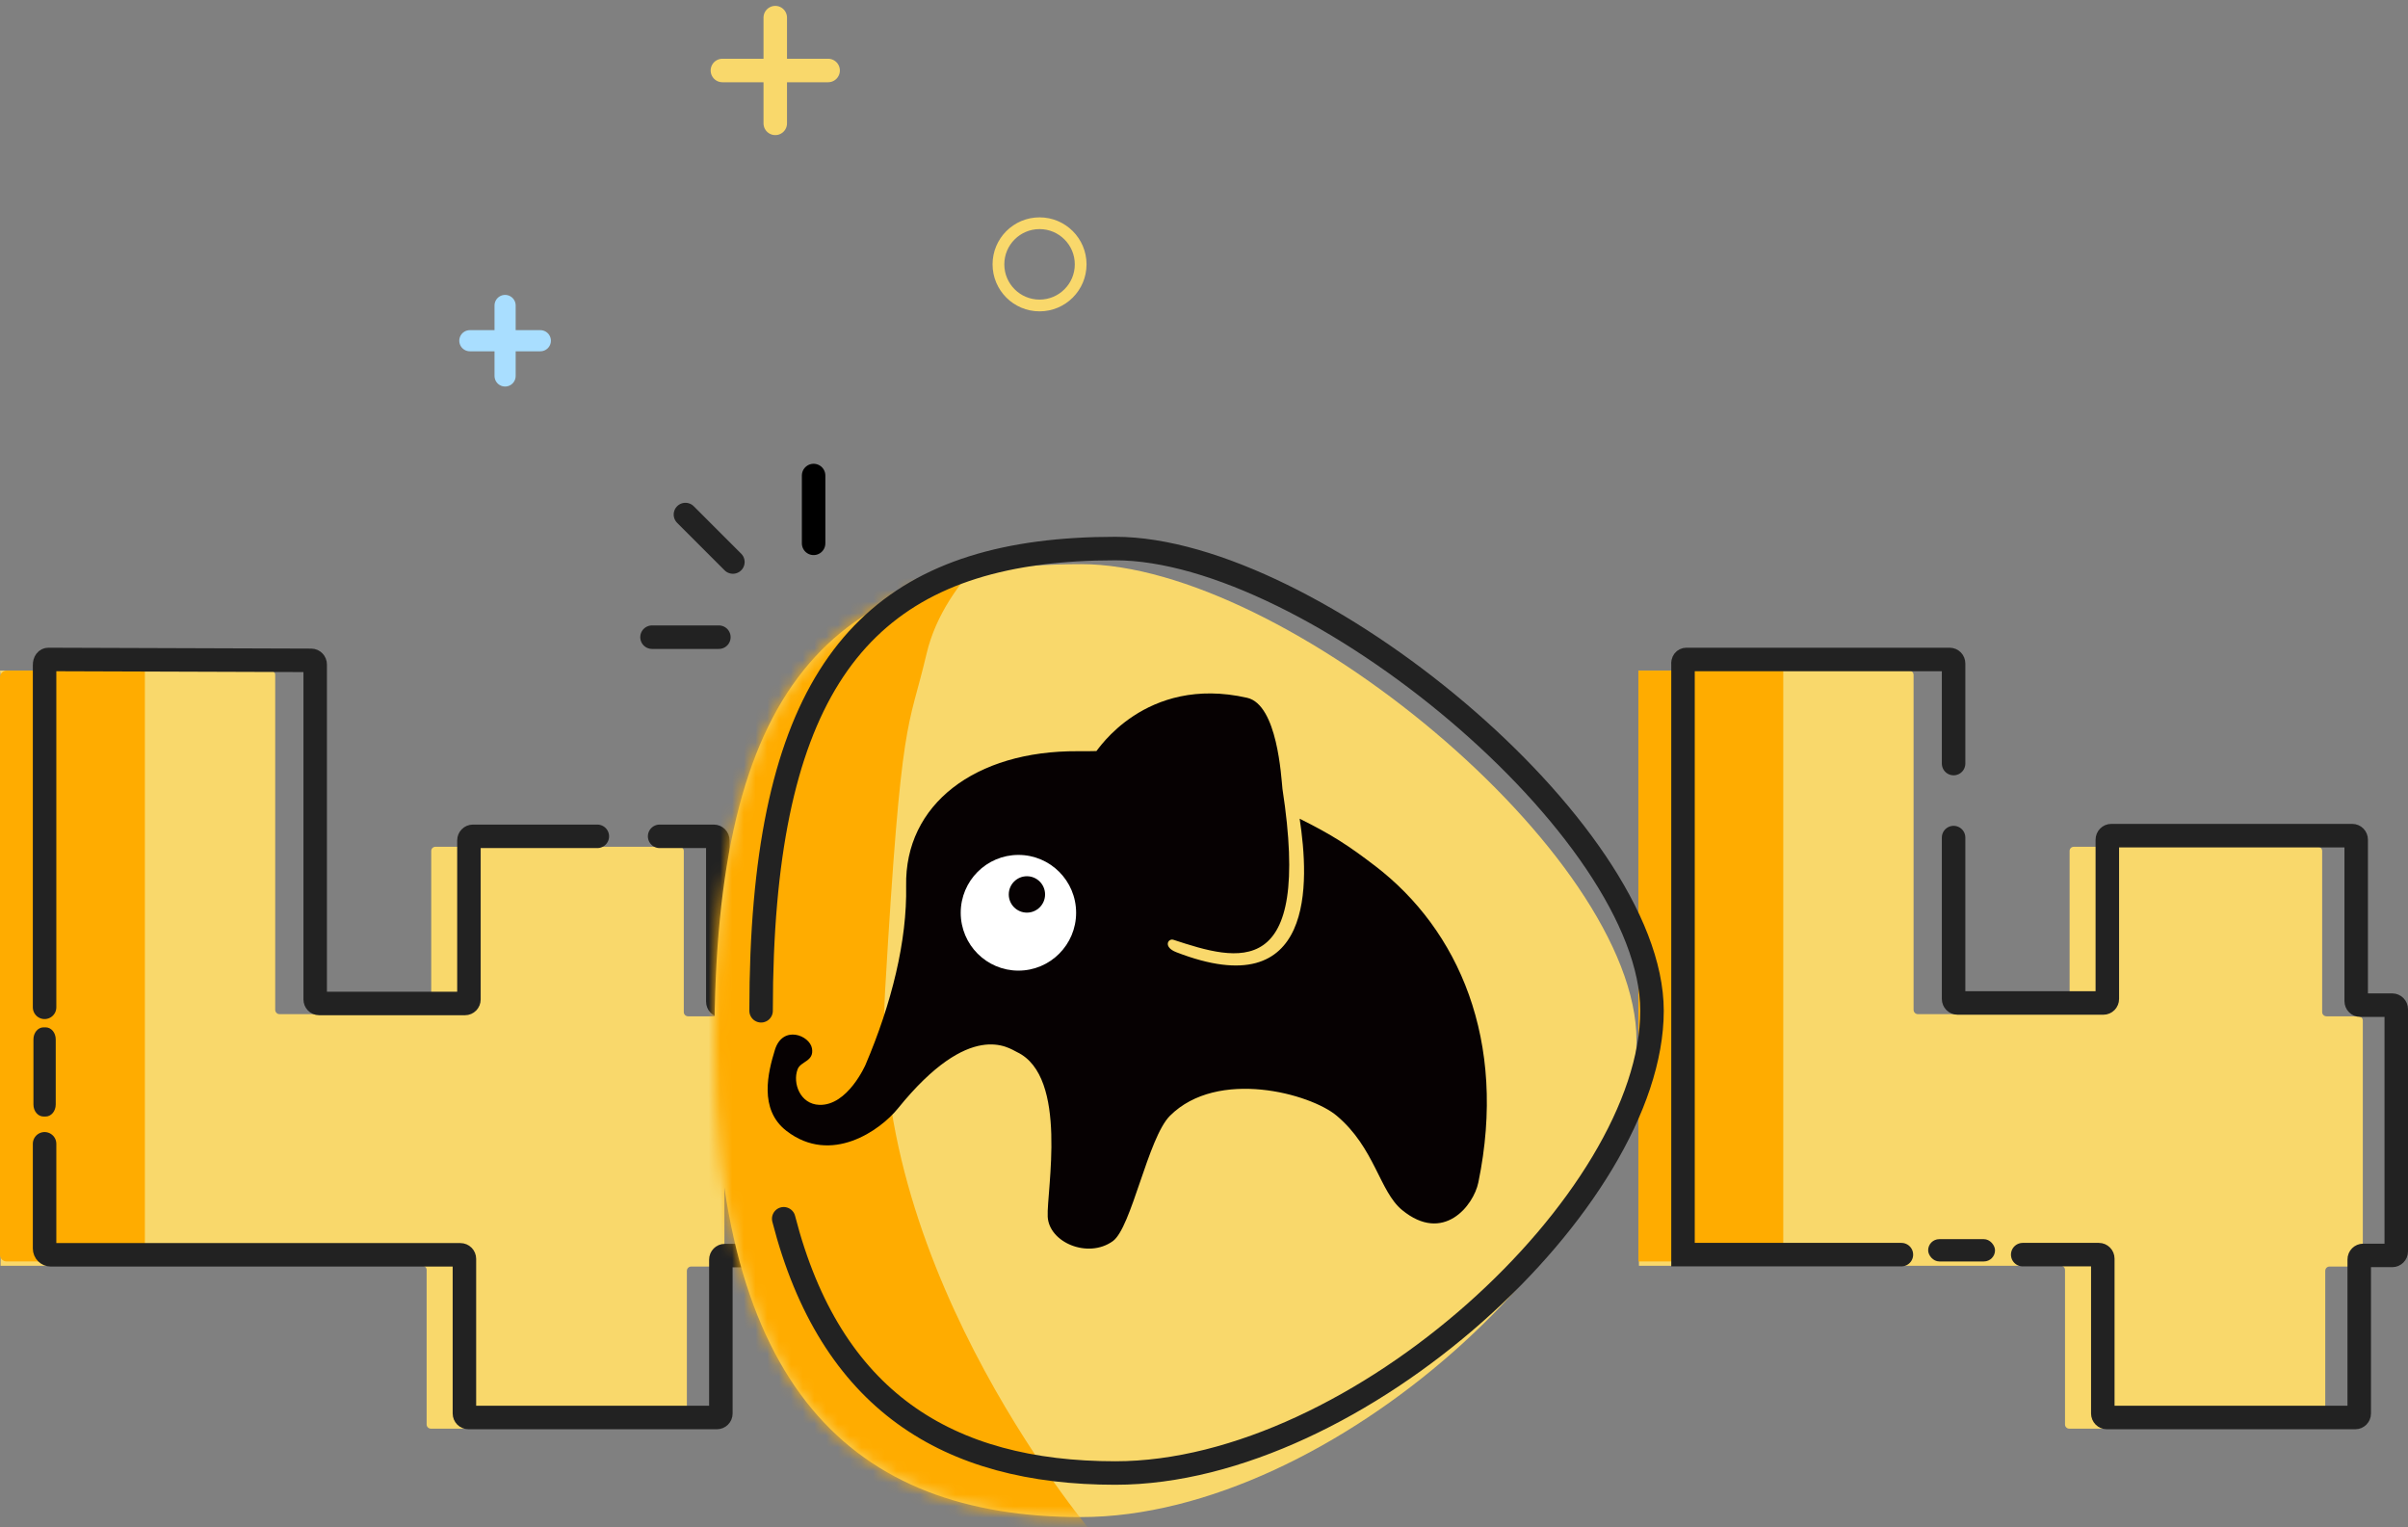 <?xml version="1.0" encoding="UTF-8"?>
<svg width="205px" height="130px" viewBox="0 0 205 130" version="1.1" xmlns="http://www.w3.org/2000/svg" xmlns:xlink="http://www.w3.org/1999/xlink">
    <rect x="0" y="0" width="205" height="130" fill="#808080" stroke="none"/>
    <!-- Generator: Sketch 44.1 (41455) - http://www.bohemiancoding.com/sketch -->
    <title>Group 2</title>
    <desc>Created with Sketch.</desc>
    <defs>
        <path d="M31.209,81.432 C11.73,81.432 0,70.402 0,40.877 C0,10.948 9.777,0.322 31.209,0.322 C48.523,0.322 78.499,24.983 78.499,40.877 C78.499,57.469 52.641,81.432 31.209,81.432 Z" id="path-1"></path>
    </defs>
    <g id="404" stroke="none" stroke-width="1" fill="none" fill-rule="evenodd">
        <g transform="translate(-86, -196)" id="Group-2">
            <g transform="translate(77, 181)">
                <g id="图案" transform="translate(9, 16)">
                    <path d="M66,0.5 L66,9.5" id="Line" stroke="#F9D86B" stroke-width="2" stroke-linecap="round" stroke-linejoin="round"></path>
                    <path d="M61.5,5 L70.5,5" id="Line" stroke="#F9D86B" stroke-width="2" stroke-linecap="round"></path>
                    <g id="Group" transform="translate(40, 25)" stroke="#A9DEFF" stroke-width="1.8" stroke-linecap="round">
                        <path d="M3,0 L3,6" id="Line-Copy-2" stroke-linejoin="round"></path>
                        <path d="M0,3 L6,3" id="Line-Copy"></path>
                    </g>
                    <circle id="Oval-5" stroke="#F9D86B" cx="88.5" cy="21.5" r="3.5"></circle>
                    <g id="Group-4" transform="translate(0, 39)">
                        <path d="M139.479,17.079 C139.479,17.079 139.641,17.079 139.847,17.079 L162.54,17.079 C162.743,17.079 162.908,17.236 162.908,17.449 L162.908,45.947 C162.908,46.152 163.076,46.317 163.263,46.317 L175.835,46.317 C176.032,46.317 176.191,46.157 176.191,45.965 L176.191,32.426 C176.191,32.231 176.351,32.074 176.546,32.074 L197.337,32.074 C197.533,32.074 197.693,32.236 197.693,32.43 L197.693,46.146 C197.693,46.343 197.859,46.502 198.063,46.502 L200.783,46.502 C200.988,46.502 201.153,46.661 201.153,46.872 L201.153,67.433 C201.153,67.637 200.999,67.803 200.787,67.803 L198.322,67.803 C198.119,67.803 197.955,67.958 197.955,68.172 L197.955,81.231 C197.955,81.435 197.789,81.6 197.589,81.6 L176.166,81.6 C175.964,81.6 175.8,81.444 175.8,81.243 L175.8,68.093 C175.8,67.896 175.638,67.736 175.441,67.736 L139.528,67.736 L139.528,17.496" id="Path-3" fill="#F9D86B"></path>
                        <rect id="Rectangle-3" fill="#FFAC00" x="139.479" y="17.079" width="12.335" height="50.288"></rect>
                        <path d="M166.315,31.29 C166.315,36.225 166.315,45.025 166.315,45.025 C166.315,45.214 166.467,45.368 166.652,45.368 L179.067,45.368 C179.253,45.368 179.403,45.218 179.403,45.023 L179.403,31.47 C179.403,31.279 179.556,31.125 179.74,31.125 L200.253,31.125 C200.439,31.125 200.59,31.277 200.59,31.467 L200.59,45.211 C200.59,45.4 200.741,45.553 200.929,45.553 L203.661,45.553 C203.848,45.553 204,45.707 204,45.897 L204,66.511 C204,66.7 203.848,66.854 203.663,66.854 L201.186,66.854 C200.999,66.854 200.848,67.009 200.848,67.195 L200.848,80.31 C200.848,80.498 200.697,80.651 200.51,80.651 L179.357,80.651 C179.17,80.651 179.018,80.495 179.018,80.308 L179.018,67.13 C179.018,66.941 178.867,66.788 178.682,66.788 L172.199,66.788 M161.872,66.788 L143.279,66.788 L143.279,16.548 C143.248,16.283 143.384,16.13 143.565,16.13 L165.98,16.13 C166.165,16.13 166.315,16.282 166.315,16.473 C166.315,16.473 166.315,20.689 166.315,24.99" id="Path-3" stroke="#222222" stroke-width="2" stroke-linecap="round"></path>
                        <rect id="Rectangle-4" fill="#222222" x="164.149" y="65.47" width="5.693" height="1.898" rx="0.949"></rect>
                        <path d="M0,17.079 C0,17.079 0.162,17.079 0.368,17.079 L23.061,17.079 C23.264,17.079 23.429,17.236 23.429,17.449 L23.429,45.947 C23.429,46.152 23.596,46.317 23.784,46.317 L36.356,46.317 C36.552,46.317 36.712,46.157 36.712,45.965 L36.712,32.426 C36.712,32.231 36.872,32.074 37.067,32.074 L57.858,32.074 C58.054,32.074 58.213,32.236 58.213,32.43 L58.213,46.146 C58.213,46.343 58.38,46.502 58.584,46.502 L61.304,46.502 C61.509,46.502 61.674,46.661 61.674,46.872 L61.674,67.433 C61.674,67.637 61.52,67.803 61.307,67.803 L58.843,67.803 C58.64,67.803 58.476,67.958 58.476,68.172 L58.476,81.231 C58.476,81.435 58.31,81.6 58.11,81.6 L36.687,81.6 C36.485,81.6 36.321,81.444 36.321,81.243 L36.321,68.093 C36.321,67.896 36.159,67.736 35.962,67.736 L0.049,67.736 L0.049,17.496" id="Path-3" fill="#F9D86B"></path>
                        <path d="M0,17.644 C0,17.332 0.258,17.079 0.562,17.079 L12.335,17.079 L12.335,67.367 L0.562,67.367 C0.252,67.367 0,67.121 0,66.803 L0,17.644 Z" id="Path" fill="#FFAC00"></path>
                        <path d="M56.156,31.184 L60.77,31.184 C60.958,31.184 61.11,31.336 61.11,31.526 L61.11,45.253 C61.11,45.442 61.257,45.596 61.45,45.596 L64.181,45.596 C64.369,45.596 64.521,45.755 64.521,45.938 L64.521,66.528 C64.521,66.717 64.369,66.87 64.184,66.87 L61.706,66.87 C61.52,66.87 61.369,67.025 61.369,67.211 L61.369,80.311 C61.369,80.499 61.218,80.651 61.026,80.651 L39.88,80.651 C39.691,80.651 39.537,80.496 39.537,80.309 L39.537,67.146 C39.537,66.957 39.386,66.804 39.195,66.804 L4.328,66.804 C4.034,66.804 3.795,66.564 3.795,66.266 L3.795,57.355 M3.795,45.737 L3.795,16.624 C3.795,16.281 3.942,16.13 4.13,16.13 L26.499,16.206 C26.684,16.207 26.833,16.365 26.833,16.556 L26.833,45.062 C26.833,45.255 26.98,45.411 27.17,45.411 L39.586,45.411 C39.772,45.411 39.922,45.261 39.922,45.066 L39.922,31.529 C39.922,31.338 40.077,31.184 40.262,31.184 L50.853,31.184" id="Path-3" stroke="#222222" stroke-width="2" stroke-linecap="round"></path>
                        <path d="M3.884,47.442 C4.359,47.442 4.744,47.894 4.744,48.466 L4.744,54.009 C4.744,54.574 4.36,55.033 3.884,55.033 L3.707,55.033 C3.232,55.033 2.847,54.58 2.847,54.009 L2.847,48.466 C2.847,47.9 3.231,47.442 3.707,47.442" id="Rectangle-4" fill="#222222"></path>
                        <path d="M55.507,14.233 L61.2,14.233" id="Line" stroke="#222222" stroke-width="2" stroke-linecap="round"></path>
                        <path d="M69.265,0.474 L69.265,6.246" id="Line" stroke="#000000" stroke-width="2" stroke-linecap="round"></path>
                        <path d="M58.353,3.795 L62.393,7.835" id="Line-Copy-3" stroke="#222222" stroke-width="2" stroke-linecap="round"></path>
                        <g id="Group-3" transform="translate(60.726, 6.642)">
                            <g id="Path-6" transform="translate(0.097, 1.052)">
                                <mask id="mask-2" fill="white">
                                    <use xlink:href="#path-1"></use>
                                </mask>
                                <use id="Mask" fill="#F9D86B" xlink:href="#path-1"></use>
                                <path d="M26.286,-3.084 C26.286,-3.084 19.627,1.263 18.056,7.956 C16.484,14.649 15.923,12.637 14.525,36.688 C13.127,60.739 32.513,83.199 32.513,83.199 L-15.088,85.328 L-32.684,-3.081 L7.929,-10.269 L26.286,-3.084 Z" fill="#FFAC00" mask="url(#mask-2)"></path>
                            </g>
                            <path d="M56.374,27.085 C54.053,25.306 52.675,24.416 49.917,23.042 C50.734,28.391 51.3,39.016 39.412,34.403 C38.272,33.961 38.714,33.197 39.178,33.35 C44.655,35.153 50.991,37.016 48.453,20.501 C48.348,19.529 48.032,13.336 45.444,12.75 C36.735,10.778 32.656,17.319 32.616,17.284 C31.824,17.301 31.824,17.301 31.018,17.297 C22.281,17.247 16.283,21.831 16.416,28.76 C16.505,33.441 15.177,38.779 12.959,43.984 C12.959,43.984 11.44,47.485 9.021,47.397 C7.389,47.337 6.736,45.549 7.174,44.374 C7.436,43.673 8.588,43.717 8.402,42.599 C8.216,41.481 5.906,40.562 5.242,42.723 C4.665,44.603 3.845,47.779 6.234,49.618 C10.027,52.538 14.199,49.581 15.726,47.692 C21.893,40.069 25.177,42.586 25.853,42.906 C30.261,44.994 28.36,54.77 28.468,56.913 C28.577,59.108 31.894,60.518 34.01,58.998 C35.609,57.849 37.002,50.197 38.877,48.326 C42.936,44.277 50.837,46.441 53.075,48.326 C56.326,51.066 56.703,54.762 58.641,56.352 C62.147,59.229 64.721,55.983 65.13,54.002 C67.63,41.891 63.407,32.477 56.374,27.085" id="Fill-4" fill="#060102"></path>
                            <path d="M30.887,31.048 C30.887,28.328 28.688,26.124 25.975,26.124 C23.263,26.124 21.063,28.328 21.063,31.048 C21.063,33.767 23.263,35.972 25.975,35.972 C28.688,35.972 30.887,33.767 30.887,31.048" id="Fill-6" fill="#FFFFFF"></path>
                            <path d="M4.068,39.39 C4.068,36.08 4.19,33.013 4.439,30.176 C6.368,8.139 15.875,0.048 34.222,0.048 C50.952,0.048 79.915,23.972 79.915,39.39 C79.915,55.486 54.93,78.733 34.222,78.733 C19.943,78.733 9.973,72.574 5.993,57.093" id="Fill-1" stroke="#222222" stroke-width="2" stroke-linecap="round"></path>
                        </g>
                        <path d="M88.97,36.13 C88.97,35.274 88.277,34.581 87.425,34.581 C86.571,34.581 85.879,35.274 85.879,36.13 C85.879,36.985 86.571,37.678 87.425,37.678 C88.277,37.678 88.97,36.985 88.97,36.13" id="Fill-8" fill="#060102"></path>
                    </g>
                </g>
            </g>
        </g>
    </g>
</svg>